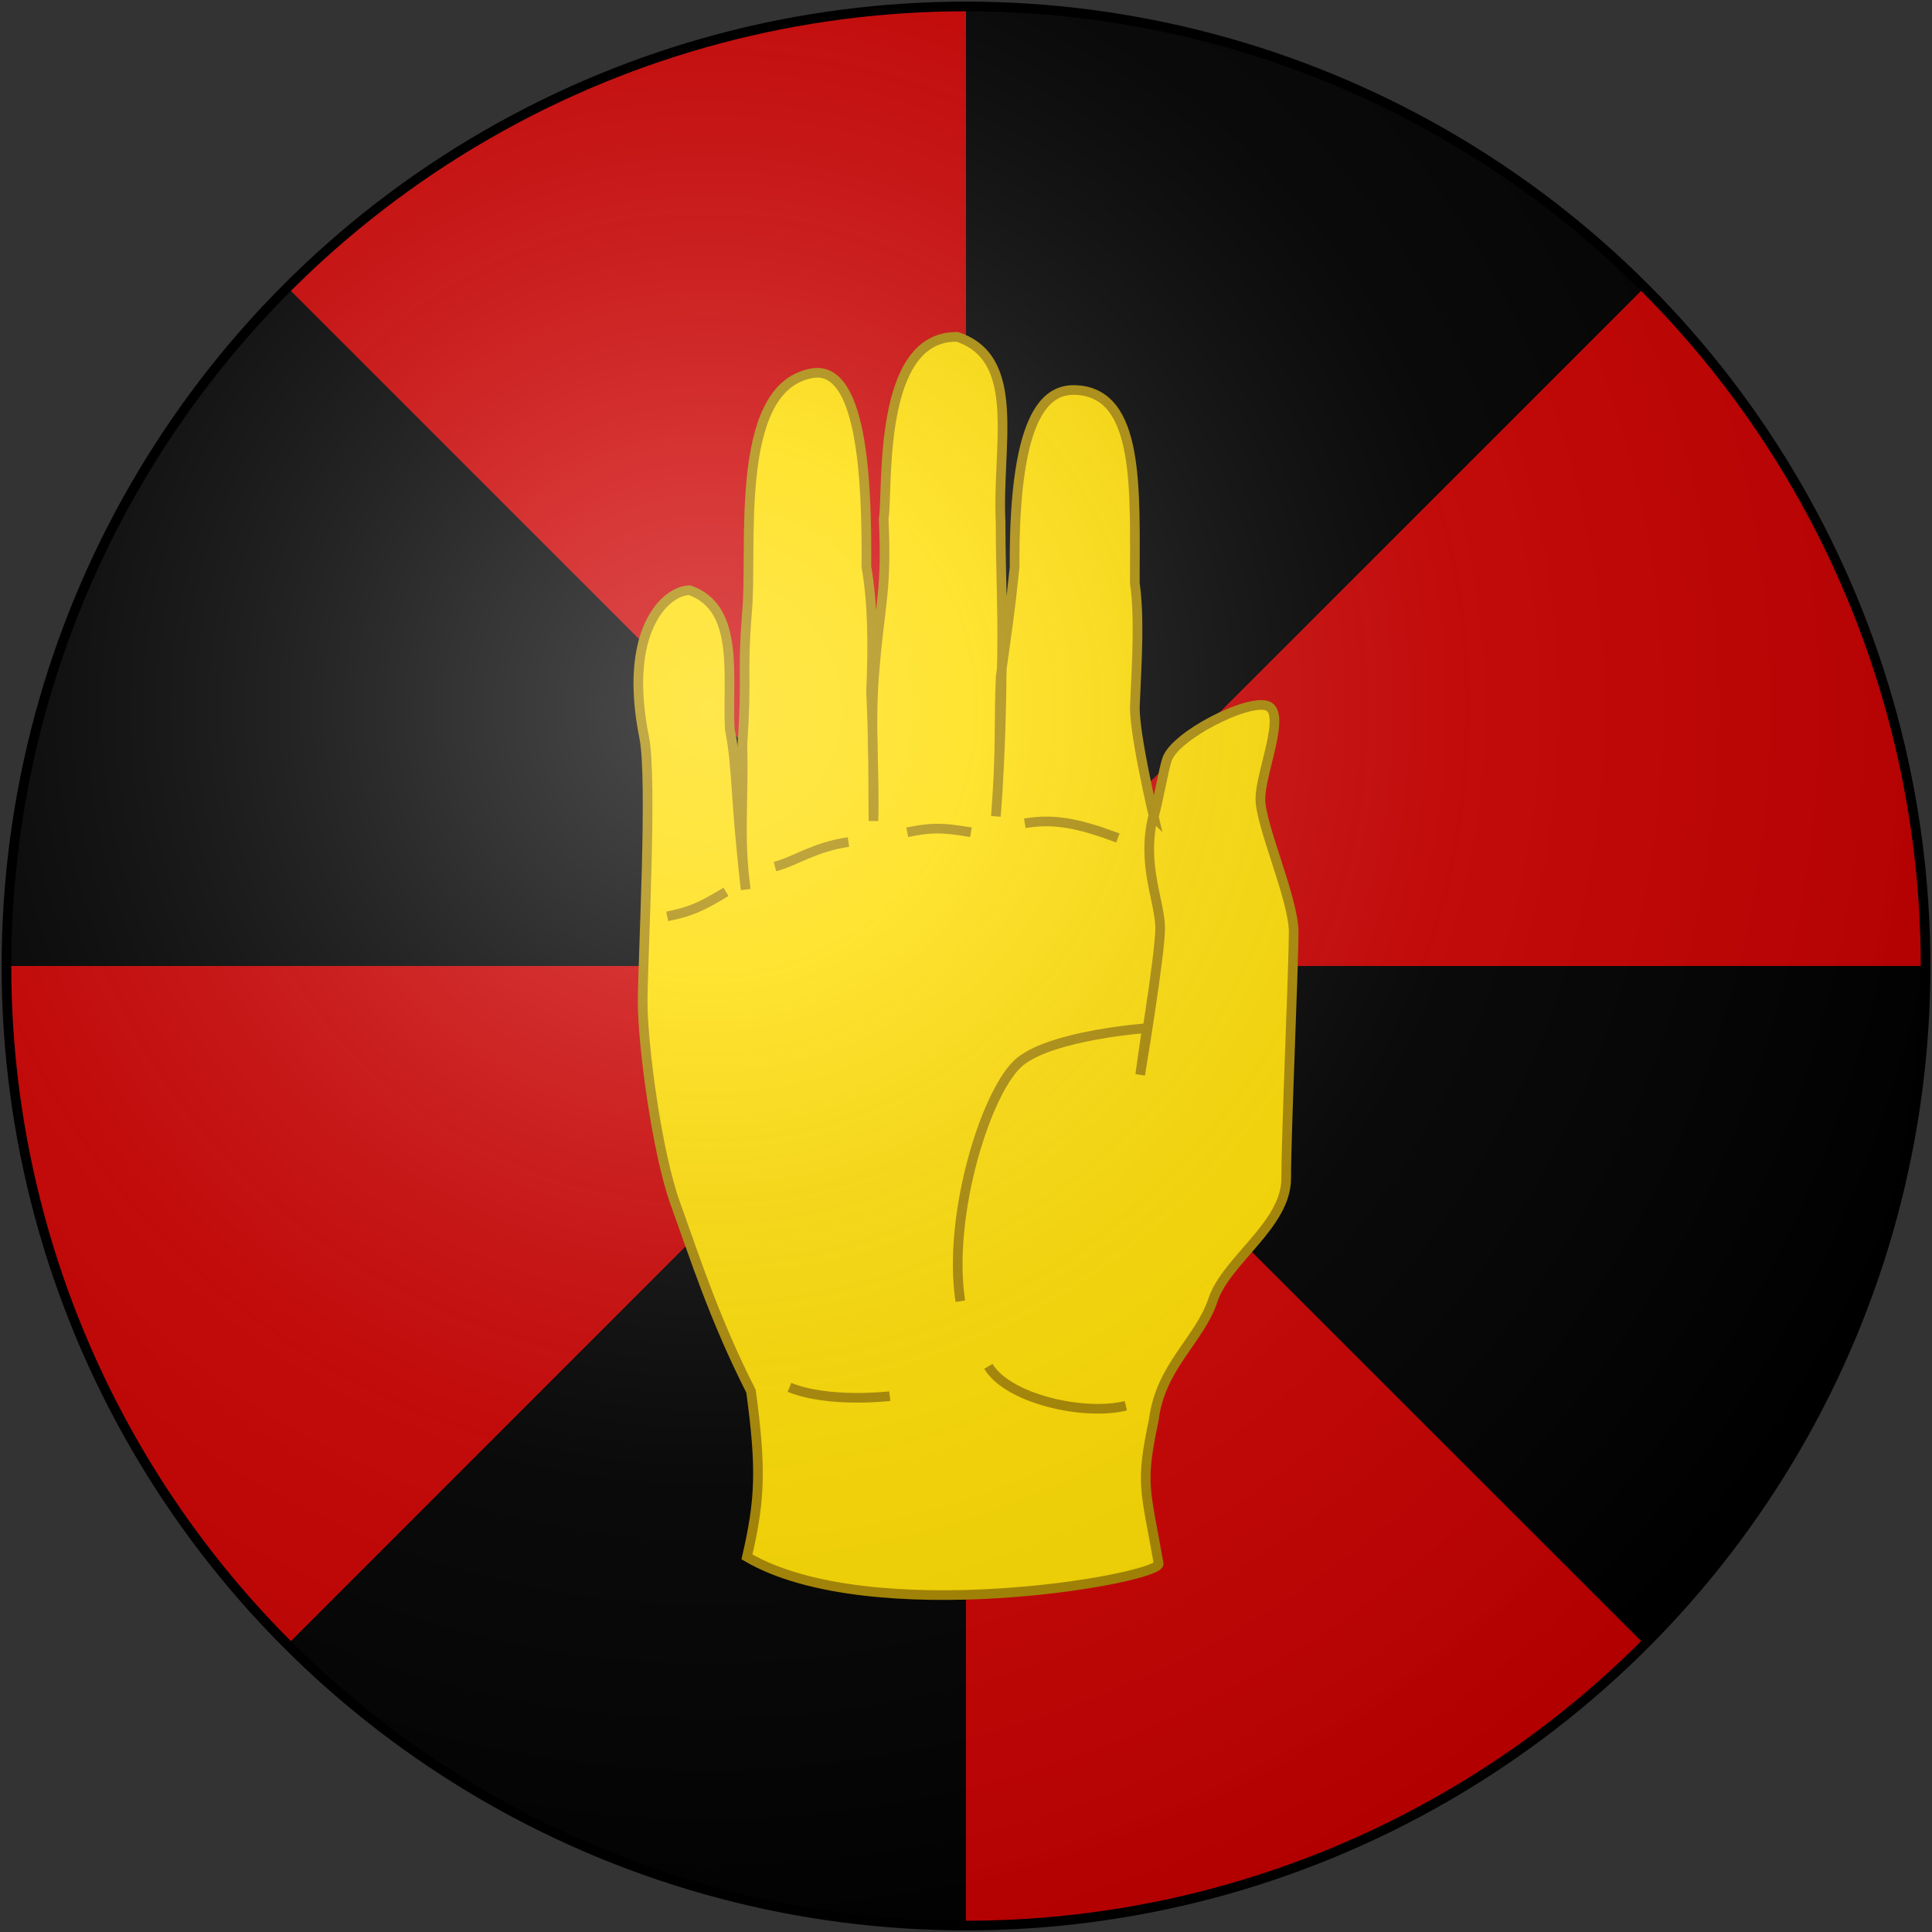 <?xml version="1.0" encoding="UTF-8"?>
<svg xmlns="http://www.w3.org/2000/svg" xmlns:xlink="http://www.w3.org/1999/xlink" width="600" height="600">
<rect width="100%" height="100%" fill="#333333" stroke="none"/>
<defs>
  <radialGradient id="rg" gradientUnits="userSpaceOnUse" cx="220" cy="220" r="405">
    <stop style="stop-color:#fff;stop-opacity:.3" offset="0"/>
    <stop style="stop-color:#fff;stop-opacity:.2" offset=".2"/>
    <stop style="stop-color:#666;stop-opacity:.1" offset=".6"/>
    <stop style="stop-color:#000;stop-opacity:.13" offset="1"/>
  </radialGradient>
  <circle id="shield" cx="300" cy="300" r="298"/>
</defs>
<use id="background" xlink:href="#shield" fill="#c00"/>
<path fill="#000" d="M 300 2 L 300 300 L 510.586 89.414 A 298 298 0 0 0 300 2 z M 300 300 L 510.586 510.586 A 298 298 0 0 0 598 300 L 300 300 z M 300 300 L 89.414 510.586 A 298 298 0 0 0 300 598 L 300 300 z M 300 300 L 89.414 89.414 A 298 298 0 0 0 2 300 L 300 300 z "/>
<g fill="#fd0" stroke="#a80" stroke-width="3">
  <path d="m 358.302,253.616 c 1.278,-4.094 3.113,-14.999 4.162,-17.892 2.662,-7.346 24.82,-18.615 31.026,-16.547 6.205,2.068 -2.068,20.684 -2.068,28.957 0,8.273 10.342,31.026 10.342,41.367 0,10.342 -2.318,61.968 -2.318,76.447 0,14.479 -18.615,25.393 -22.752,37.803 -4.137,12.41 -16.298,20.601 -18.366,37.148 -4.305,20.364 -2.605,21.185 1.515,44.798 -1.109,4.877 -89.524,20.24 -127.869,-2.183 4.127,-17.825 4.496,-27.507 1.256,-51.469 -11.531,-22.712 -17.551,-41.895 -23.401,-57.983 -5.85,-16.088 -10.238,-49.631 -10.238,-62.794 0,-13.163 3.1,-69.224 0.48,-82.206 -6.759,-33.492 6.832,-45.768 14.145,-45.768 15.783,5.643 11.547,26.899 12.432,43.146 2.452,12.736 1.47,19.976 4.942,49.801 -2.195,-16.423 -0.553,-27.539 -1.034,-44.859 1.523,-22.935 -0.147,-20.642 1.411,-40.921 1.961,-19.542 -4.481,-69.505 19.693,-74.444 16.095,-3.632 17.62,32.895 17.404,59.965 2.016,11.629 2.08,24.477 1.463,38.758 0.752,16.974 0.609,24.443 0.731,40.22 0.457,-16.334 -1.206,-30.153 0.428,-47.888 1.754,-20.512 3.752,-23.742 2.748,-45.915 1.463,-8.775 -2.276,-56.966 22.869,-56.538 20.278,6.724 12.272,33.88 13.444,57.468 0,17.605 0.901,29.079 0.303,48.641 0,0 -0.088,21.335 -1.765,42.8 1.696,-22.118 0.818,-28.713 1.501,-43.441 2.385,-17.579 2.554,-17.211 4.311,-33.931 -0.328,-50.124 11.028,-55.369 19.052,-55.02 19.941,0.867 18.282,30.714 18.282,59.965 1.463,10.592 0.731,22.376 0,38.642 0,9.18 5.874,33.875 5.874,33.875 z"/>
  <path fill="none" d="m 225.464,276.975 c -7.607,4.564 -10.649,6.085 -18.256,7.607 m 56.289,-23.076 c -10.649,1.521 -16.735,6.085 -22.82,7.607 m 60.853,-10.649 c -9.128,-1.521 -12.171,-1.521 -19.777,0 m 65.417,1.778 c -12.171,-4.564 -19.777,-6.085 -28.905,-4.564 m 31.371,180.893 c -13.096,3.211 -36.619,-2.127 -42.691,-12.235 m -30.618,9.248 c 0,0 -18.879,2.259 -31.146,-2.731"/>
  <path d="m 358.062,253.777 c -3.59,14.906 2.235,26.222 2.235,34.496 0,8.273 -6.205,45.504 -6.205,45.504 l 2.068,-14.479 c 0,0 -28.957,2.068 -39.299,10.342 -10.342,8.274 -22.752,47.573 -18.615,74.461"/>
</g>
<use id="shine" xlink:href="#shield" fill="url(#rg)" stroke="#000" stroke-width="3"/>
</svg>